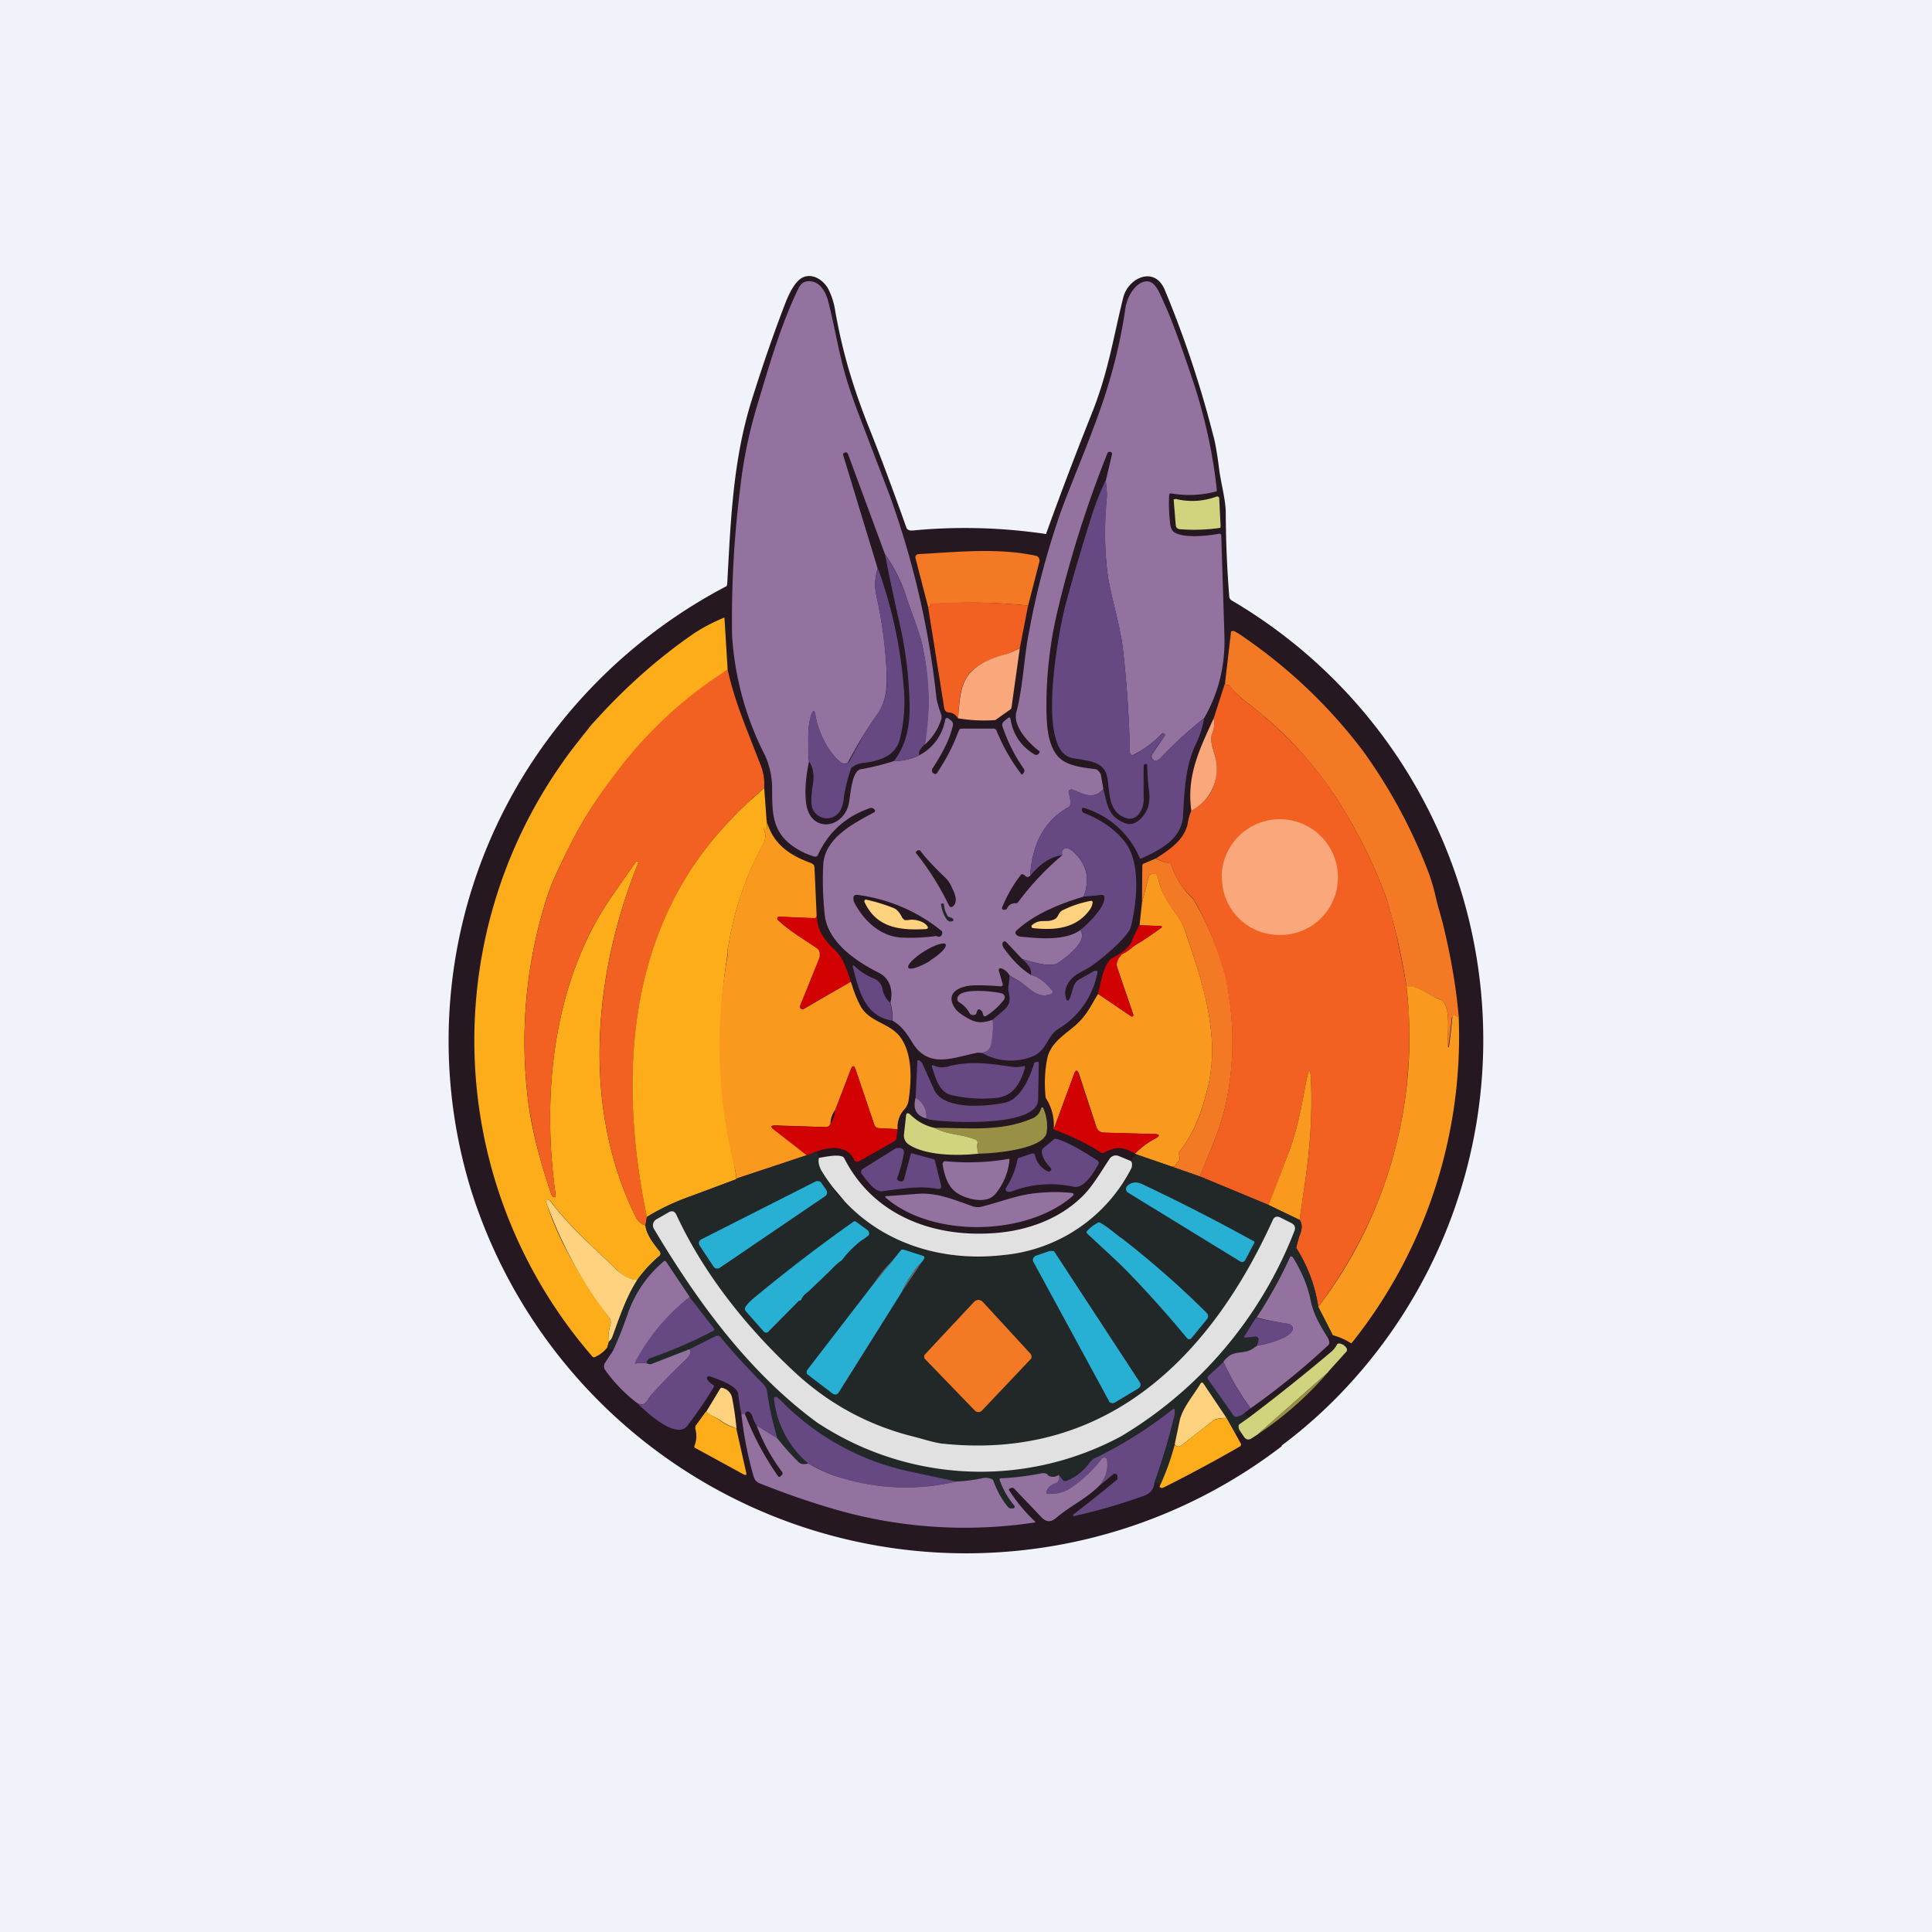 <svg xmlns="http://www.w3.org/2000/svg" width="24" height="24" fill="none" viewBox="0 0 24 24"><rect x="0" y="0" width="24" height="24" fill="#333333" stroke="none"/><g clip-path="url(#a)"><path fill="#F0F3FA" d="M0 0h24v24H0z"/><path fill="#251820" d="M15.922 17.953v.013a6.446 6.446 0 0 1-10.06-3.15 6.3 6.3 0 0 1 .935-5.619 6.5 6.5 0 0 1 2.229-1.916.1.1 0 0 0 .008-.034c.043-.771.069-1.517.3-2.263q.213-.681.433-1.247c.039-.094.112-.248.206-.291.124-.056.257.034.317.145a.9.9 0 0 1 .086.275c.085.48.206.9.398 1.393.172.428.33.857.485 1.294.017.047.072.038.111.034a6.8 6.8 0 0 1 1.624.047q.27-.75.566-1.491c.21-.523.27-.956.394-1.449.06-.24.386-.398.515-.094q.365.878.6 1.8.038.128.077.437c.021.167.081.373.081.54q.002.515.043 1.029.001.037.034.055a6.33 6.33 0 0 1 1.423 9.772 6 6 0 0 1-.806.724z"/><path fill="#9372A0" d="m11.49 9.244.03-.274c.034-.313 0-.643-.06-.943-.043-.197-.133-.399-.197-.6a2 2 0 0 0-.27-.544l-.459-1.243c-.008-.017-.021-.026-.043-.017l-.008.004-.006.005-.003.008v.013l.429 1.41a.65.65 0 0 0-.013.351 5.4 5.4 0 0 1 .12.866c.013.21.013.411-.107.587a5 5 0 0 0-.369.604.07.07 0 0 1-.055.013.1.1 0 0 1-.026-.008c-.167-.116-.296-.412-.322-.583-.012-.077-.03-.082-.055-.005-.043.129-.035.283-.035.425 0 .055 0 .103.009.145q-.066.32-.034.532c.055.364.471.308.531-.022.017-.085.034-.39.142-.411.145-.026.287-.06.415-.103a.7.7 0 0 0 .317-.073.61.61 0 0 0 .318-.428c.004-.035.025-.043.051-.022l.021.017a.06.06 0 0 1 .026.065c-.043.193-.15.373-.257.54a.04.04 0 0 0 0 .025c0 .009 0 .018.009.022l.012.008q.008.007.018.007a.03.03 0 0 0 .017-.007c.115-.171.205-.342.274-.531.009-.017.017-.026.039-.026h.39a.04.04 0 0 1 .042.03q.119.291.309.54h.009l.008-.008.009-.013a.04.04 0 0 0 0-.052q-.168-.242-.262-.522a.06.06 0 0 1 .017-.065l.052-.043c.017-.008.026-.008.03.013.03.193.133.343.3.442.021.008.034.008.047-.009l.009-.008.004-.009a.02.02 0 0 0 0-.017l-.009-.004c-.128-.099-.325-.305-.278-.48.085-.326.094-.69.158-1.003a10 10 0 0 1 .399-1.5c.146-.403.45-1.089.6-1.616q.13-.438.197-.896a.5.5 0 0 1 .099-.235c.072-.095.201-.155.282-.03.022.025.056.098.103.205q.128.277.365.99c.141.433.24.879.287 1.329 0 .008-.005.017-.017.017a1.3 1.3 0 0 1-.558.021.03.03 0 0 0-.017.018v.012c-.008.116 0 .236.013.356.009.047.022.082.052.099.12.077.42.043.557.017q.01-.001.017.004.008.006.008.017l.039 1.243q.018.56-.253 1.029a5 5 0 0 0-.548.501c-.039.034-.069.039-.095 0a.05.05 0 0 1 0-.056l.155-.227q.012-.018-.013-.03h-.022a1.2 1.2 0 0 1-.364.27l-.017-.004a.04.04 0 0 1-.013-.013.04.04 0 0 1-.004-.017 14 14 0 0 0-.086-1.277c-.034-.304-.15-.656-.189-.922a4.2 4.2 0 0 1-.012-.964c.004-.073-.005-.141-.013-.21l.077-.326v-.021a.03.03 0 0 0-.017-.013c-.022-.004-.035 0-.043.026a14 14 0 0 0-.604 1.898q-.15.606-.15 1.23c0 .215.012.442.115.592.099.15.309.171.48.193q.033 0 .052.025a.1.1 0 0 1 .03.048l.03.175c-.125.142-.249.06-.382.009a.04.04 0 0 0-.038.004.034.034 0 0 0-.008.039.34.34 0 0 1 .016.145.03.03 0 0 1-.017.026c-.33.184-.458.497-.48.857l-.026.013c-.012 0-.021 0-.03-.008a.07.07 0 0 0-.038-.026c-.009 0-.022 0-.026.013a1.7 1.7 0 0 0-.231.407l.004.013.013.008h.03l.008-.008c.005 0 .009 0 .009-.009q.031-.064.107-.064c.013 0 .022 0 .03-.013.154-.206.334-.403.549-.583q-.02-.085.051-.086.04.001.077.035c.172.15.223.338.137.565-.287.086-.612.215-.831.42q-.04.037.017.069.015.007.03.008c.223.022.549.056.742-.08.102.128-.163.33-.266.402-.107.073-.33-.013-.454-.043l-.198-.21-.012-.009a.03.03 0 0 0-.03.009l-.005.013q-.006.024.013.056c.099.141.21.257.339.338.085.017.175.082.261.189a.03.03 0 0 1 .01.021l-.003.012-.007.01-.013.008c-.188.064-.278-.103-.428-.184l-.086-.051a.18.18 0 0 0-.108-.088l-.01.001-.009.005-.006.009v.013l.047.162.004.013-.004.013-.017.009h-.008a3 3 0 0 0-.313-.013c-.167 0-.386.077-.257.278q.037.064.184.142c.103.056.184.043.291.008.009.086 0 .172-.013.279-.012.099-.072.141-.171.129-.3.055-.613.214-.819-.129-.068-.111-.132-.206-.248-.27a.6.6 0 0 0-.022-.223c.035-.146 0-.3-.15-.373-.291-.146-.642-.39-.668-.737a4 4 0 0 1-.017-.596c.017-.342.377-.518.638-.66a.02.02 0 0 0 .005-.012v-.013l-.009-.009a.05.05 0 0 0-.06-.013q-.45.159-.643.587l-.017.013h-.021a.9.9 0 0 1-.292-.146c-.257-.197-.231-.454-.236-.74a1 1 0 0 0-.085-.365 3.8 3.8 0 0 1-.412-1.496 13 13 0 0 1 .103-1.847c.043-.369.112-.694.227-1.071.142-.472.287-.969.497-1.398.03-.06.073-.085.129-.085.137 0 .21.137.24.257.077.3.124.604.21.904q.06.214.189.549l.36.943c.293.809.489 1.65.582 2.507q.007.076.065.235v.035a.7.7 0 0 1-.202.321z"/><path fill="#664983" d="M13.736 5.974c.008.069.017.137.013.206q-.045.558.012.968c.043.266.155.613.189.922q.075.645.086 1.294l.017.013a.03.03 0 0 0 .034 0q.2-.102.352-.27h.008l.009.004q.025.012.013.03l-.159.227a.05.05 0 0 0 0 .056c.03.039.06.034.099 0 .162-.171.342-.343.548-.497q-.027.161-.098.309c-.137.278-.146.6-.163.9-.017.287-.283.42-.514.527a.02.02 0 0 1-.022-.002l-.004-.007a1.09 1.09 0 0 0-.703-.621l-.008.005-.005.008v.021q.005.027.03.034c.214.086.373.197.489.339.223.261.162.771.09 1.071-.03.129-.412.446-.532.515-.077.042-.167.085-.218.145-.052.065-.073.129-.065.184.013.1.039.1.069.01.021-.057.03-.16.103-.198l.175-.099q.02-.013.035-.008.024 0 .017.021a1.04 1.04 0 0 1-.497.707c-.133.095-.137.266-.309.335a.72.72 0 0 1-.613-.035.1.1 0 0 0-.034-.008.1.1 0 0 1-.034-.005c.098.013.158-.03.171-.128q.026-.155.013-.279l.142-.12c.085-.081.077-.137.055-.244-.008-.056.017-.12.013-.188l.086.051c.15.081.24.248.428.184l.013-.008.009-.013a.03.03 0 0 0-.009-.03q-.127-.162-.261-.189.02-.089-.107-.197c.124.03.347.116.454.043.103-.073.368-.274.266-.403.085-.064.317-.291.3-.411a.03.03 0 0 0-.012-.02l-.01-.005-.013-.001-.223.021q.128-.34-.137-.565a.12.12 0 0 0-.077-.035c-.043 0-.064.03-.051.086q-.212.026-.399.257c.022-.36.15-.673.48-.857a.03.03 0 0 0 .012-.01.03.03 0 0 0 .005-.016.34.34 0 0 0-.017-.145V9.83l.009-.017a.04.04 0 0 1 .043-.004c.128.051.257.133.377-.009.051.197.056.347.278.429.129.043.245-.103.279-.206a.5.5 0 0 0 .008-.214 4 4 0 0 1-.021-.317h-.017q-.026 0-.026.025v.399c.009.111-.068.291-.214.248-.227-.072-.206-.312-.236-.497-.034-.222-.261-.214-.441-.252-.45-.09-.163-1.573-.086-1.878q.136-.511.33-1.127a3.5 3.5 0 0 1 .172-.437z"/><path fill="#D1D47F" d="M14.602 6.197c.17.043.35.032.514-.03a.03.03 0 0 1 .03.017v.013l.017.343-.004.017q-.25.037-.502.017a.06.06 0 0 1-.038-.017.05.05 0 0 1-.013-.03l-.026-.313v-.008l.009-.005h.012z"/><path fill="#F37924" d="M12.772 7.522a7 7 0 0 0-1.21-.018.02.02 0 0 0 0 .013c0 .017-.008.022-.033.022l-.155-.6a.04.04 0 0 1 .005-.039.04.04 0 0 1 .034-.017c.489-.026.977-.081 1.457.021a.05.05 0 0 1 .034.026.06.06 0 0 1 .009.043z"/><path fill="#664983" d="M10.993 6.883q.174.256.27.544c.064.202.159.403.197.6.091.4.101.814.03 1.217-.064.06-.086.103-.069.137a.7.7 0 0 1-.317.073c.18-.231.206-.51.193-.775a5 5 0 0 0-.116-.909q-.101-.442-.188-.887"/><path fill="#664983" d="M10.907 7.063c.182.503.292 1.03.326 1.564q.013.282-.056.557c-.051.202-.248.27-.441.292a.3.3 0 0 0-.146.051.05.05 0 0 0-.021.026 2.4 2.4 0 0 0-.086.343.4.4 0 0 1-.043.171.192.192 0 0 1-.347-.025c-.021-.052-.017-.138 0-.27q.04-.192-.043-.313a1 1 0 0 1-.009-.146c0-.141-.008-.3.035-.429q.037-.107.056.009c.025.171.154.471.32.583a.073.073 0 0 0 .104-.026c.098-.197.214-.394.343-.583.128-.175.128-.377.111-.587a5.5 5.5 0 0 0-.12-.866.6.6 0 0 1 .017-.351"/><path fill="#F26122" d="m12.771 7.522-.102.527q-.075.039-.15.073c-.168.042-.365.115-.472.24-.128.15-.128.334-.146.565a.14.14 0 0 0-.111-.077.06.06 0 0 1-.043-.017.07.07 0 0 1-.017-.034l-.201-1.26q.039.002.034-.022a.02.02 0 0 1 0-.013l.005-.005.008-.003c.42-.022.814-.013 1.195.026"/><path fill="#FDAD19" d="m9.039 8.319-.172.128c-.46.316-.864.704-1.2 1.149a5 5 0 0 0-.626.985c-.115.236-.188.382-.252.583a5.9 5.9 0 0 0-.223 2.555q.064.468.27 1.08c.008.021.013.06.043.072h.008a.02.02 0 0 0 .017-.017c-.18-1.251-.038-2.687.72-3.754l.275-.394c.008-.009.012-.009.021-.005.009 0 .009.009.009.018-.558 1.38-.708 3.034-.03 4.401a.2.2 0 0 0 .12.103c.008.111.111.24.18.325a.04.04 0 0 1-.005.052 1.6 1.6 0 0 0-.278.3q-.13 0-.257-.129c-.279-.27-.592-.54-.823-.857-.009-.008-.022-.013-.043 0-.009 0-.009.009-.009.017.172.54.455.973.78 1.432.022.03.03.06.017.098a.5.5 0 0 0-.017.21l-.021.069a.4.4 0 0 1-.159.12h-.013l-.008-.004a5.99 5.99 0 0 1-.39-7.363c.111-.163.248-.33.377-.493l.15-.163c.339-.36.711-.686 1.114-.964q.182-.12.386-.202v.013z"/><path fill="#F37924" d="M18.12 12.622q-.013.012-.026 0l-.01-.01-.011-.003a.04.04 0 0 0-.03.013l-.009.025a8 8 0 0 1-.043.365q-.01-.002-.008-.009c-.005-.137.034-.424-.039-.536a.22.22 0 0 0-.107-.073c-.111-.042-.231-.167-.364-.132a8 8 0 0 0-.249-1.098c-.16-.44-.37-.86-.625-1.251a4.6 4.6 0 0 0-.935-1.046c-.124-.107-.291-.214-.386-.343q-.007-.018-.034-.017c-.013 0-.021 0-.021-.013l-.005-.012.073-.622v-.013a.03.03 0 0 1 .026-.008h.013l.06.034q.9.606 1.543 1.457c.325.45.591.94.793 1.457q.071.179.111.365c.026.115.064.227.094.351.095.394.159.771.189 1.119"/><path fill="#FAA87B" d="m12.669 8.048-.103.737a.04.04 0 0 1-.018.03l-.184.13q-.232.017-.463-.022c.022-.228.022-.412.146-.558.107-.128.304-.205.471-.244q.076-.032.15-.068z"/><path fill="#F26122" d="M9.039 8.318c.085.382.21.673.402 1.166a.66.66 0 0 1 .052.304 7 7 0 0 0-.399.377c-1.311 1.346-1.418 3.223-1.058 4.95l-.018.108a.2.2 0 0 1-.12-.103c-.677-1.372-.522-3.022.03-4.402q.002-.01-.008-.017c-.009-.004-.013 0-.021.005-.13.192-.223.32-.275.394-.758 1.067-.9 2.503-.72 3.754a.02.02 0 0 1-.017.017H6.88c-.03-.013-.035-.051-.043-.073a6 6 0 0 1-.27-1.08 5.9 5.9 0 0 1 .223-2.554c.064-.201.137-.347.252-.587q.232-.484.617-.986a5.2 5.2 0 0 1 1.38-1.273m6.175.163.009.013c0 .009.008.017.021.013q.025-.001.039.017c.085.129.257.236.381.343.399.334.707.686.935 1.046.256.391.465.811.625 1.251.077.236.163.6.249 1.097.017.189.03.309.03.365q.075 1.993-1.127 3.608a1.85 1.85 0 0 0-.275-.733 2 2 0 0 1 .043-.154q.052-.123 0-.193l.069-.48c.064-.428.09-.853.073-1.256q-.012-.23-.056-.004c-.056.3-.103.574-.206.861l-.261.695-.857-.356c.12-.304.265-.617.325-.921a3.7 3.7 0 0 0-.008-1.543 3.8 3.8 0 0 0-.399-.986.95.95 0 0 1-.274-.42.03.03 0 0 0-.026-.021.6.6 0 0 1-.163-.06c.172-.112.356-.232.395-.442a.6.6 0 0 1 .043-.15q.345-.193.312-.6c-.004-.085-.094-.257-.055-.351a.34.34 0 0 0 .021-.197l.142-.442z"/><path fill="#FAA87B" d="M15.077 8.923a.34.34 0 0 1-.021.197c-.039.099.051.266.055.356a.585.585 0 0 1-.312.595c-.06-.437.098-.754.278-1.148"/><path fill="#FDAD19" d="m9.493 9.789.03.407.004.107q.001.011-.004.004l-.017-.013-.005-.004h-.008l-.003.002-.002.003v.008a.2.2 0 0 1-.004.176c-.219.4-.367.835-.437 1.285-.017.026-.004.065-.008.086a6.3 6.3 0 0 0-.026 1.92q.06.375.116.75c.008.043.017.081.017.129l-.575.214a2.7 2.7 0 0 0-.535.257c-.36-1.731-.257-3.609 1.058-4.954.12-.129.257-.249.399-.377"/><path fill="#FAA87B" d="M15.18 10.886a.71.71 0 0 0 .707.728.713.713 0 0 0 .733-.703.722.722 0 1 0-1.444-.025z"/><path fill="#F99A1F" d="M9.523 10.196c.081.291.283.428.557.527l.03.021.008.03.026.587v.018q0 .006-.002.011l-.006.01a.03.03 0 0 1-.018.008l-.432-.02h-.018a.03.03 0 0 0-.012.03l.008.012c.137.129.326.24.476.343a.1.1 0 0 1 .043.056v.068l-.245.6v.017l.01.017.016.005h.017l.588-.343q.063.207.128.317c.116.193.364.201.489.377.15.206.137.527.103.767a.22.22 0 0 1-.06.133.32.32 0 0 0-.078.24l-.24-.013a.06.06 0 0 1-.047-.034l-.236-.694q-.026-.084-.06 0l-.192.501a.3.3 0 0 0-.06.172c-.013.03-.03.042-.06.042l-.618-.021c-.064 0-.072.013-.02.051l.406.317-.878.292a.6.6 0 0 0-.018-.124 6.26 6.26 0 0 1-.085-2.666c0-.026-.013-.064.004-.09.07-.45.218-.886.437-1.286a.19.19 0 0 0 .004-.171.01.01 0 0 1-.008-.009.01.01 0 0 1 .008-.008h.018l.017.017h.004v-.112z"/><path fill="#251820" d="M11.829 11.036c.05.094.055.163.025.206q-.045.056-.073-.009a3.4 3.4 0 0 0-.394-.626q-.02-.02 0-.034l.013-.009a.02.02 0 0 1 .021 0h.009c.06.086.171.202.33.356a.4.4 0 0 1 .069.116"/><path fill="#F37924" d="M14.357 10.663c.052.03.107.047.172.06q.013.001.021.021a1 1 0 0 0 .274.425c.18.306.316.637.403.981.107.515.112 1.029.005 1.543-.06.3-.206.617-.326.922l-.343-.12.017-.005q.019 0 .026-.021a.1.1 0 0 1 .026-.034q.038-.039.012-.09a.03.03 0 0 1 0-.03c.197-.24.283-.502.36-.806.039-.15.06-.386.052-.532-.022-.492-.163-.9-.317-1.363a1 1 0 0 0-.142-.278 1 1 0 0 1-.21-.424q-.01-.066-.073-.06a.1.1 0 0 0-.025.012.05.05 0 0 0-.018.026l-.085.326.004-.463c0-.008 0-.013.009-.017q0-.008.012-.009l.15-.064z"/><path fill="#F99A1F" d="m14.563 14.494-.437-.15a.1.1 0 0 0-.026-.013 1 1 0 0 1 .244-.184q.11-.06-.017-.06l-.608-.017c-.052 0-.086-.026-.099-.069l-.214-.655q-.032-.09-.065 0l-.252.685a.62.62 0 0 0-.099-.394 1.6 1.6 0 0 1 .021-.497c.048-.202.24-.3.373-.425.133-.128.172-.235.257-.368l.412.279.007.002h.008l.006-.005.005-.006v-.013l-.202-.591c-.013-.043 0-.095.051-.15a.1.1 0 0 1 .026-.018c.064-.03.116-.085.167-.115.099-.06.202-.129.3-.202q.029-.02-.008-.025l-.257-.009.03-.278.085-.326c0-.009.009-.017.018-.026a.1.1 0 0 1 .025-.013c.043-.004.065.013.073.06q.046.217.214.429a.9.9 0 0 1 .137.274c.155.459.296.87.318 1.363.008.15-.013.381-.052.531-.077.3-.163.566-.36.806a.03.03 0 0 0 0 .03q.026.051-.013.09a.1.1 0 0 0-.025.034.03.03 0 0 1-.026.022h-.017z"/><path fill="#251820" d="M10.612 11.211a.13.13 0 0 1-.01-.06q0-.039.052-.034c.384.05.746.205 1.046.45a.05.05 0 0 1 .002.04.05.05 0 0 1-.028.029c-.008.004-.025 0-.042-.009a2.3 2.3 0 0 1-.4.021c-.282 0-.5-.205-.62-.437"/><path fill="#FED27E" d="m11.207 11.4.03.03h.043c.069-.017.201.009.244.082a.02.02 0 0 1 0 .02l-.008.005-.009.004c-.326.018-.617-.012-.767-.334a.02.02 0 0 1 0-.021.02.02 0 0 1 .026-.009q.173.039.334.103.063.025.107.12m1.877.026c.069-.022.056-.086.112-.116q.171-.086.36-.12.005 0 .01.004l.007.009v.008a.2.2 0 0 1-.039.095c-.171.231-.433.253-.703.223a.02.02 0 0 1-.017-.013v-.013c0-.004 0-.009.009-.013.098-.081.167-.026.261-.064"/><path fill="#222828" d="m11.794 11.391.034.013.013.013c.009.021 0 .03-.042.03l-.022-.009a.1.1 0 0 1-.017-.017.4.4 0 0 1-.069-.184c0-.009 0-.013.009-.013h.013c.008 0 .008 0 .013.009a.3.3 0 0 0 .042.137c0 .013.013.017.026.021"/><path fill="#D30202" d="M10.144 11.357c.009.201.082.3.215.433.055.051.09.103.115.154.043.086.069.172.095.253l-.588.334-.012.004a.03.03 0 0 1-.03-.02v-.018l.24-.6a.1.1 0 0 0-.039-.124c-.15-.103-.343-.215-.471-.343-.009 0-.009-.009-.013-.013a.03.03 0 0 1 .013-.026l.017-.004.428.017h.011l.01-.004.008-.01.001-.012v-.021m4.007.137.262.009c.026 0 .026.012.008.025a4 4 0 0 1-.3.202c-.051.03-.102.085-.171.115a.1.1 0 0 0-.021.018q-.072.084-.052.15l.202.6-.003.008-.007.005-.008.002-.008-.002-.412-.28c.035-.14.069-.39.185-.45.077-.038.197-.115.231-.2.03-.078.064-.138.094-.202"/><path fill="#251820" d="M11.554 11.931c.129-.077.215-.171.193-.201-.017-.03-.141.008-.27.09-.128.081-.214.171-.193.201.017.035.142-.008.27-.085z"/><path fill="#664983" d="M11.057 12.454q.03.102.021.223c-.342-.056-.411-.39-.48-.647q-.017-.066.03-.017.096.089.236.146a.17.17 0 0 1 .099.128.28.28 0 0 0 .094.167"/><path fill="#F99A1F" d="M17.473 12.257c.128-.03.253.09.364.137.056.022.09.043.107.073.073.112.035.399.039.536l.008.008.009-.008q.026-.192.043-.386a.03.03 0 0 1 .03-.008q.013 0 .021.012.013.015.026 0a6.1 6.1 0 0 1-1.329 4.063h-.012a.8.8 0 0 0-.223-.098l-.18-.352a5.52 5.52 0 0 0 1.097-3.973z"/><path fill="#9372A0" d="M12.146 12.549a.04.04 0 0 0-.013.025.04.04 0 0 1-.013.026.04.04 0 0 1-.026.009.05.05 0 0 1-.051-.026.34.34 0 0 0-.129-.133.04.04 0 0 1-.021-.034c-.017-.159.471-.099.544-.077q.015.002.026.011a.1.1 0 0 1 .017.023.06.06 0 0 1-.013.051.8.8 0 0 1-.227.202l-.015-.003-.01-.01-.005-.013q-.001-.038-.034-.056a.02.02 0 0 0-.03 0z"/><path fill="#664983" d="M11.507 13.894a.26.26 0 0 0-.133-.257l.022-.454v-.009l.005-.004h.012q.024.012.043.038l.145.322c.112.27.673.214.888.167.184-.043.3-.3.355-.48q.001-.02.022-.022l.017-.004c.013 0 .021 0 .021.017l-.008.45c0 .348-1.115.287-1.329.253a.2.2 0 0 1-.06-.017"/><path fill="#664983" d="M11.79 13.243c.304-.069.514-.026.784.009q.076.009.15-.009l.009.004v.018c-.052.17-.129.342-.343.372a1.7 1.7 0 0 1-.574-.034c-.155-.038-.198-.227-.24-.351v-.018h.017c.073.03.116.03.197.013z"/><path fill="#D30202" d="m11.151 14.027-.017.12q-.002.013-.017.026l-.454.257-.015.003-.015-.003-.013-.009-.009-.012c-.085-.185-.304-.168-.471-.103l-.116.047-.407-.317q-.076-.058.022-.052l.617.017c.03 0 .047-.008.06-.038a.4.4 0 0 0 .06-.172l.193-.505q.032-.078.06 0l.235.694c0 .008.009.017.017.026l.03.008zm2.949.3c-.176-.086-.227-.086-.386-.008a.03.03 0 0 1-.034 0 3 3 0 0 0-.591-.288l.252-.685q.034-.09.06 0l.219.655c.017.043.047.069.099.069l.608.017c.086 0 .086.021.017.06a1.1 1.1 0 0 0-.244.18"/><path fill="#F99A1F" d="m16.144 15.154-.385-.184.265-.694c.103-.287.15-.566.206-.862q.044-.225.056 0 .024.61-.073 1.26z"/><path fill="#9372A0" d="M11.374 13.637a.26.26 0 0 1 .133.257q-.188-.051-.133-.257"/><path fill="#989145" d="M12.154 14.331a.3.3 0 0 1-.008-.124l-.005-.03a.05.05 0 0 0-.025-.021c-.163-.069-.339-.056-.51-.146.433 0 .827.051 1.217-.116a.18.18 0 0 0 .103-.107q.022-.064.043 0a.56.56 0 0 1 .034.274c-.022.219-.682.27-.849.27"/><path fill="#D1D47F" d="M11.606 14.01c.171.09.343.077.51.146.008 0 .017.012.026.021 0 .008.004.021 0 .03a.3.3 0 0 0 .012.124c-.257.03-.668.026-.874-.12a.13.13 0 0 1-.051-.116l.025-.222c0-.052.026-.056.06-.022a.6.6 0 0 0 .292.159"/><path fill="#664983" d="m13.046 14.546.008-.007.005-.01a.03.03 0 0 0-.009-.022c-.051-.056-.111-.128-.107-.21q0-.01.005-.019a.04.04 0 0 1 .012-.015l.129-.107a.03.03 0 0 1 .03-.009c.162.043.377.18.514.27q.025.016.013.043c-.06.103-.172.304-.305.283a1.34 1.34 0 0 0-.77.056c-.018.008-.044.012-.065 0l-.008-.008-.005-.01v-.017q.108-.168.146-.355 0-.02.021-.026l.154-.052q.038-.011.043.022a.3.3 0 0 0 .137.188c.022.013.039.018.052.005m-1.873.128h.013q.03.012.043-.021l.085-.317q0-.006.005-.009h.008l.27.073c.005 0 .009 0 .013.009l.004.008.077.313q.008.045-.042.039c-.215-.043-.472 0-.695.03-.09.008-.205-.155-.253-.223a.043.043 0 0 1 .018-.056l.411-.257h.013c.064-.009.09.013.086.06a1.7 1.7 0 0 1-.086.317l.006.015.011.01z"/><path fill="#222828" d="m10.144 14.306.03.077c-.012.043-.004.086.022.146.034.06.085.14.163.235.025.069.072.12.137.163a2.3 2.3 0 0 0 1.967.669 2 2 0 0 0 1.594-1.085c.009-.042.009-.072-.013-.085q.034-.077.086-.082l.433.15.343.12.857.356.381.184q.052.071 0 .193-.024.075-.042.154l.008.013a1.9 1.9 0 0 1 .266.72l.18.352c-.013-.009-.039 0-.069.021-.09-.146-.171-.27-.205-.45a1.6 1.6 0 0 0-.232-.549.02.02 0 0 0-.021 0l-.009.01c-.116.256-.257.51-.416.75l-.141.222q-.02.026.013.026l.12-.013a.04.04 0 0 1 .03.013l.008.012v.018l-.013.072-.064.043c-.085.056-.201.022-.287.086a.3.3 0 0 0-.073.069l-.184.175a.034.034 0 0 0-.004.043l.317.454a.04.04 0 0 0 .03.013.17.17 0 0 0 .111-.055c-.004.017.009.034.052.055l-.12.09a.03.03 0 0 0-.01.014l-.003.016c0 .017 0 .035.013.047v.022l-.013.009h-.009q-.011-.002-.017.008l-.004.021-.12-.214-.287-.428-.009-.009h-.008l-.01.002-.008.007c-.085.145-.227.304-.261.467l-.064.287q-.07.271-.185.527l-.012-.03c0-.013-.013-.017-.026-.013l-.026.005q.149-.424.253-.862a.1.1 0 0 0 0-.051.021.021 0 0 0-.026-.013h-.008c-.292.235-.6.428-.926.596a.3.3 0 0 0-.086.06.7.7 0 0 1-.308.235h-.018l-.012-.004-.056-.069c-.043.026-.077.03-.112.017a.1.1 0 0 1-.025-.017q-.026-.027-.065-.017a4 4 0 0 1-.514.06q-.03 0-.017.026.063.177.184.321v.013l-.008.009h-.009l-.008.004c-.026.004-.043 0-.06-.021a1 1 0 0 1-.18-.326l-.013-.013a.17.17 0 0 0-.107-.017 2 2 0 0 1-.339.043l-.604-.129a3.15 3.15 0 0 1-1.629-.921h-.013a.03.03 0 0 0-.021.013v.012q.038.449.428.802-.082.02-.12-.017a2 2 0 0 1-.265-.3 4 4 0 0 1-.137-.617.2.2 0 0 0-.026-.043q-.3-.292-.57-.613a.04.04 0 0 0-.026.004l-.334.172-.471.18q-.018.005-.056-.009c-.004-.034.017-.06.051-.069q.405-.14.772-.334.023-.011.008-.03l-.3-.394-.287-.429-.008-.008a.03.03 0 0 0-.026 0h-.013a1.5 1.5 0 0 0-.429.63 3.3 3.3 0 0 1-.188.471q-.013-.013-.043-.013c-.009 0-.013 0-.017-.012l-.013-.01.021-.068a.14.14 0 0 0 .039-.055c.086-.24.171-.497.313-.716.086-.116.176-.214.278-.3a.04.04 0 0 0 .005-.051c-.069-.086-.172-.215-.18-.326l.017-.107q.232-.143.536-.253l.574-.214.878-.296z"/><path fill="#E2E1E1" d="M14.044 14.421c.022.017.022.047.013.086a1.99 1.99 0 0 1-1.594 1.084c-.729.086-1.466-.128-1.967-.664l-.137-.163a2 2 0 0 1-.163-.236q-.04-.089-.022-.145c.086-.013.215-.043.287-.017q.009.002.015.008l.011.013c.347.686 1.059.977 1.817.934.429-.021.866-.171 1.166-.484.111-.116.214-.291.313-.441a.094.094 0 0 1 .116-.035z"/><path fill="#9372A0" d="M12.36 14.837c-.111.129-.377.056-.489-.03-.102-.077-.141-.219-.162-.343a.03.03 0 0 1 .008-.026.03.03 0 0 1 .03-.013q.396.039.789-.03l.004.006v.007a.77.77 0 0 1-.18.429"/><path fill="#27B0D3" d="m10.251 14.859-1.311.891a.055.055 0 0 1-.077-.017l-.172-.261a.06.06 0 0 1-.008-.043.06.06 0 0 1 .03-.034l1.414-.716a.06.06 0 0 1 .043-.005c.013 0 .026.01.034.022l.06.086a.055.055 0 0 1-.013.077m5.16.814-1.397-.857a.05.05 0 0 1-.025-.039.05.05 0 0 1 .013-.043c.05-.05.115-.06.196-.02q.704.333 1.385.71v.013l-.116.219a.043.043 0 0 1-.043.021z"/><path fill="#9372A0" d="M13.329 14.854c-.57.502-1.75.528-2.328.022a.013.013 0 0 1 0-.017h.009l.407-.03c.232-.013.441.077.66.154a.2.2 0 0 0 .111.008c.206-.05.429-.137.622-.162q.256-.036.514-.009a.02.02 0 0 1 .01.009l.003.012z"/><path fill="#FED27E" d="M7.916 15.9c-.142.219-.223.472-.313.716a.14.14 0 0 1-.043.051.6.6 0 0 1 .021-.205.1.1 0 0 0-.017-.099 5.2 5.2 0 0 1-.78-1.431c0-.009 0-.018.009-.022q.03-.011.043.009c.231.313.544.583.827.857q.129.12.253.124"/><path fill="#E2E1E1" d="M16.08 15.291a5.13 5.13 0 0 1-2.151 2.55 3.68 3.68 0 0 1-3.78-.171c-.858-.63-1.5-1.522-2.028-2.409a.085.085 0 0 1 .035-.115l.15-.086q.065-.038.098.034c.334.72.857 1.38 1.444 1.929q.645.61 1.5.823c.116.03.232.068.34.085 2.056.227 3.35-1.075 4.122-2.773.017-.042.051-.055.094-.034l.137.069q.064.033.039.098"/><path fill="#27B0D3" d="M10.714 15.399a1.3 1.3 0 0 0-.257.257c-.073.047-.137.124-.188.171l-.202.193c-.03.035-.085.056-.111.12l-.013.017H9.93a.03.03 0 0 0-.017.013l-.373.377a.03.03 0 0 1-.034.005l-.013-.005-.227-.257q-.025-.032 0-.064a.6.6 0 0 1 .09-.094 20 20 0 0 1 1.247-.956.03.03 0 0 1 .03 0l.141.103a.05.05 0 0 1 .022.038.04.04 0 0 1-.017.039l-.06.043zm3.215-.022c.373.292.728.6 1.063.935a.056.056 0 0 1 .004.072l-.193.236a.04.04 0 0 1-.03.017.04.04 0 0 1-.017-.005l-.013-.012a14 14 0 0 0-.686-.771c-.163-.172-.368-.352-.553-.527a.02.02 0 0 1 0-.03.5.5 0 0 1 .133-.103.03.03 0 0 1 .03 0c.099.056.189.137.257.188zm-2.486.313c-.069.052-.103.129-.137.172a1.4 1.4 0 0 0-.107.193l-.78 1.242a.05.05 0 0 1-.035.026.06.06 0 0 1-.043-.013l-.308-.235a.04.04 0 0 1-.013-.022l.004-.03.832-1.08.231-.283.103-.128.013-.009h.021l.24.077a.03.03 0 0 1 .018.013v.017a.2.2 0 0 1-.043.06zm2.331 1.71-.938-1.727a.05.05 0 0 1 .013-.06.1.1 0 0 1 .017-.013l.175-.06h.04c.008 0 .02.009.025.022l1.054 1.611a.05.05 0 0 1 0 .056l-.017.017-.292.176a.06.06 0 0 1-.042.008.06.06 0 0 1-.035-.026z"/><path fill="#9372A0" d="M16.487 16.607a.13.13 0 0 1 .026.073.04.04 0 0 1-.013.03 9 9 0 0 1-.964.784 3.2 3.2 0 0 1-.339-.578q.027-.037.073-.073c.086-.06.197-.026.287-.086l.064-.043c.078-.008.442-.094.438-.214 0-.03-.026-.047-.065-.056a4 4 0 0 1-.385-.077q.24-.363.42-.759h.012l.01.003.008.006c.107.171.184.347.223.54.038.18.115.3.205.45m-7.92-.493c-.281.222-.512.5-.677.819l.004.004h.009q.066-.015.133 0 .037.014.055.008l.472-.184q.05.039-.056.142a8 8 0 0 0-.411.42c-.056.055-.069.162-.18.107a1.9 1.9 0 0 1-.399-.412.08.08 0 0 1 0-.09l.099-.15c.043-.094.111-.248.188-.475.089-.247.241-.466.442-.635a.03.03 0 0 1 .025 0l.009.013.287.429z"/><path fill="#696868" d="m11.087 15.66-.231.283q.096-.154.231-.283m.356.03-.244.364c.03-.068.064-.128.107-.188.034-.052.068-.124.133-.172z"/><path fill="#664983" d="m8.567 16.114.3.386c.009.017.009.026-.009.034q-.366.193-.771.334c-.034.009-.056.035-.051.069a.3.3 0 0 0-.14.002q-.003 0-.006-.002v-.017q.251-.475.677-.81z"/><path fill="#F37924" d="M11.486 16.877a.1.1 0 0 1-.005-.021c0-.013 0-.022.009-.03l.223-.24.386-.412a.08.08 0 0 1 .055-.026.08.08 0 0 1 .056.026l.591.643c.009.013.013.021.013.034s0 .026-.013.035l-.608.642a.057.057 0 0 1-.043.013.06.06 0 0 1-.039-.017z"/><path fill="#664983" d="M15.604 16.372c.129.03.262.05.39.072.043.009.06.026.065.056.004.12-.36.206-.442.214l.017-.068a.03.03 0 0 0-.008-.03.04.04 0 0 0-.014-.01l-.016-.003-.12.013q-.033 0-.013-.026l.141-.223zm-5.948 1.495-.257-.158a.4.4 0 0 1-.052-.107.1.1 0 0 0-.026-.048c-.025-.025-.047-.025-.064.009H9.21a2 2 0 0 1-.039-.244c-.008-.107-.27-.193-.36-.223a.03.03 0 0 0-.025.008.03.03 0 0 0 0 .03.2.2 0 0 0 .073.069.02.02 0 0 1 .008.009.02.02 0 0 1 0 .017c-.098.167-.21.325-.326.48-.14.184-.518-.172-.625-.279.111.056.128-.051.18-.107.128-.146.27-.287.411-.42q.102-.104.056-.141l.334-.168a.04.04 0 0 1 .026 0c.008 0 .017 0 .021.009.176.214.36.411.549.6l.026.043.012.051c.026.197.07.373.125.57"/><path fill="#D1D47F" d="m16.5 17.044-.879.776-.072.047c-.039.026-.069.017-.095-.017l-.055-.082a.1.1 0 0 1-.013-.047c0-.012 0-.021.013-.03l.12-.085q.52-.393 1.02-.815a.3.3 0 0 0 .068-.085.026.026 0 0 1 .026-.017.12.12 0 0 1 .099.068v.026l-.232.257z"/><path fill="#664983" d="M15.197 16.916c.095.214.206.402.339.578l-.069.052a.2.2 0 0 1-.111.055.04.04 0 0 1-.03-.013l-.317-.45a.034.034 0 0 1 .004-.047l.184-.171z"/><path fill="#989145" d="M16.5 17.044a4.3 4.3 0 0 1-.879.776z"/><path fill="#FED27E" d="M15.236 17.614q-.13.001-.167.034l-.39.305c-.035.026-.06.021-.086-.013l.06-.287c.034-.163.176-.322.261-.467l.009-.009a.02.02 0 0 1 .017 0l.009.009zm-6.086.129a.7.7 0 0 1-.214-.107c-.056-.039-.12-.052-.163-.099l.171-.283q.013-.02.03-.013a.16.16 0 0 1 .12.12q.035.18.056.386z"/><path fill="#664983" d="M11.88 18.403c-.465.11-.951.097-1.41-.038a2.3 2.3 0 0 1-.429-.185 1.22 1.22 0 0 1-.428-.814l.009-.01.012-.003h.013l.043.034c.43.445.981.754 1.586.887zm2.46.026a.18.18 0 0 1-.124.15 7 7 0 0 1-.887.257v-.013l.004-.009q.278-.213.548-.437c0-.008.005-.021 0-.03v-.017l-.008-.013-.013-.008a.03.03 0 0 0-.03.004l-.171.142a.4.4 0 0 0 .094-.313c0-.026-.017-.043-.043-.035a.05.05 0 0 0-.03.022q-.168.218-.407.373a.46.46 0 0 1-.24.055c-.03 0-.039-.008-.03-.034a.18.18 0 0 1 .111-.099c.034-.008.043-.042.039-.102l.056.068.012.009h.018a.65.65 0 0 0 .304-.24c.017-.017.043-.043.09-.06q.503-.25.943-.6a.02.02 0 0 1 .017.017v.051a8 8 0 0 1-.257.862z"/><path fill="#FDAD19" d="M8.773 17.537c.043.043.107.06.158.099a.6.6 0 0 0 .215.107l.124.553c.004.025 0 .034-.03.021l-.604-.33c-.013-.004-.013-.013-.009-.026a.33.33 0 0 0 .009-.218l.004-.03.128-.176z"/><path fill="#251820" d="M9.399 17.709a2.3 2.3 0 0 0 .312.57q.025.032-.008.051l-.009.009-.01.005a.03.03 0 0 1-.024-.005l-.009-.009c-.16-.24-.293-.5-.394-.771.017-.03.043-.03.064-.005a.1.1 0 0 1 .026.043.3.3 0 0 0 .052.112"/><path fill="#9372A0" d="M9.21 17.563h.043q.16.415.416.78a.04.04 0 0 0 .025 0l.009-.013q.033-.02.008-.051a2.3 2.3 0 0 1-.312-.57l.257.158a3 3 0 0 0 .265.296q.038.038.12.017c.146.086.292.146.429.184.46.137.948.15 1.414.039q.129-.002.335-.043a.17.17 0 0 1 .107.017.04.04 0 0 1 .017.026c.043.116.098.219.175.313.018.021.035.026.06.021h.01l.008-.004.008-.009.001-.01-.005-.011a1 1 0 0 1-.18-.313c-.009-.017 0-.026.017-.026q.251-.012.514-.064c.026 0 .047 0 .065.022q.006.01.025.017c.035.013.069.008.112-.017q.012.09-.039.102-.085.032-.111.095-.014.045.03.038a.46.46 0 0 0 .24-.055q.239-.155.407-.373a.05.05 0 0 1 .03-.022c.026-.004.043.009.043.035a.4.4 0 0 1-.095.312c-.158.159-.368.258-.54.403-.064.056-.12.052-.18-.008l-.33-.347q-.028-.038-.072-.005a.013.013 0 0 0 0 .017c.09.138.197.27.321.386.009.009.004.013-.004.013a5.8 5.8 0 0 1-2.507-.171 10 10 0 0 1-.87-.3c-.073-.026-.099-.043-.12-.12a4.6 4.6 0 0 1-.146-.759"/><path fill="#FDAD19" d="m15.236 17.614.12.214.06.108a.03.03 0 0 1 0 .016.03.03 0 0 1-.009.014q-.468.27-.956.514-.032.012-.047-.013.118-.253.189-.523c.026.03.051.035.086.009l.39-.305c.025-.02.085-.03.171-.034z"/></g><defs><clipPath id="a"><path fill="#fff" d="M0 0h24v24H0z"/></clipPath></defs></svg>